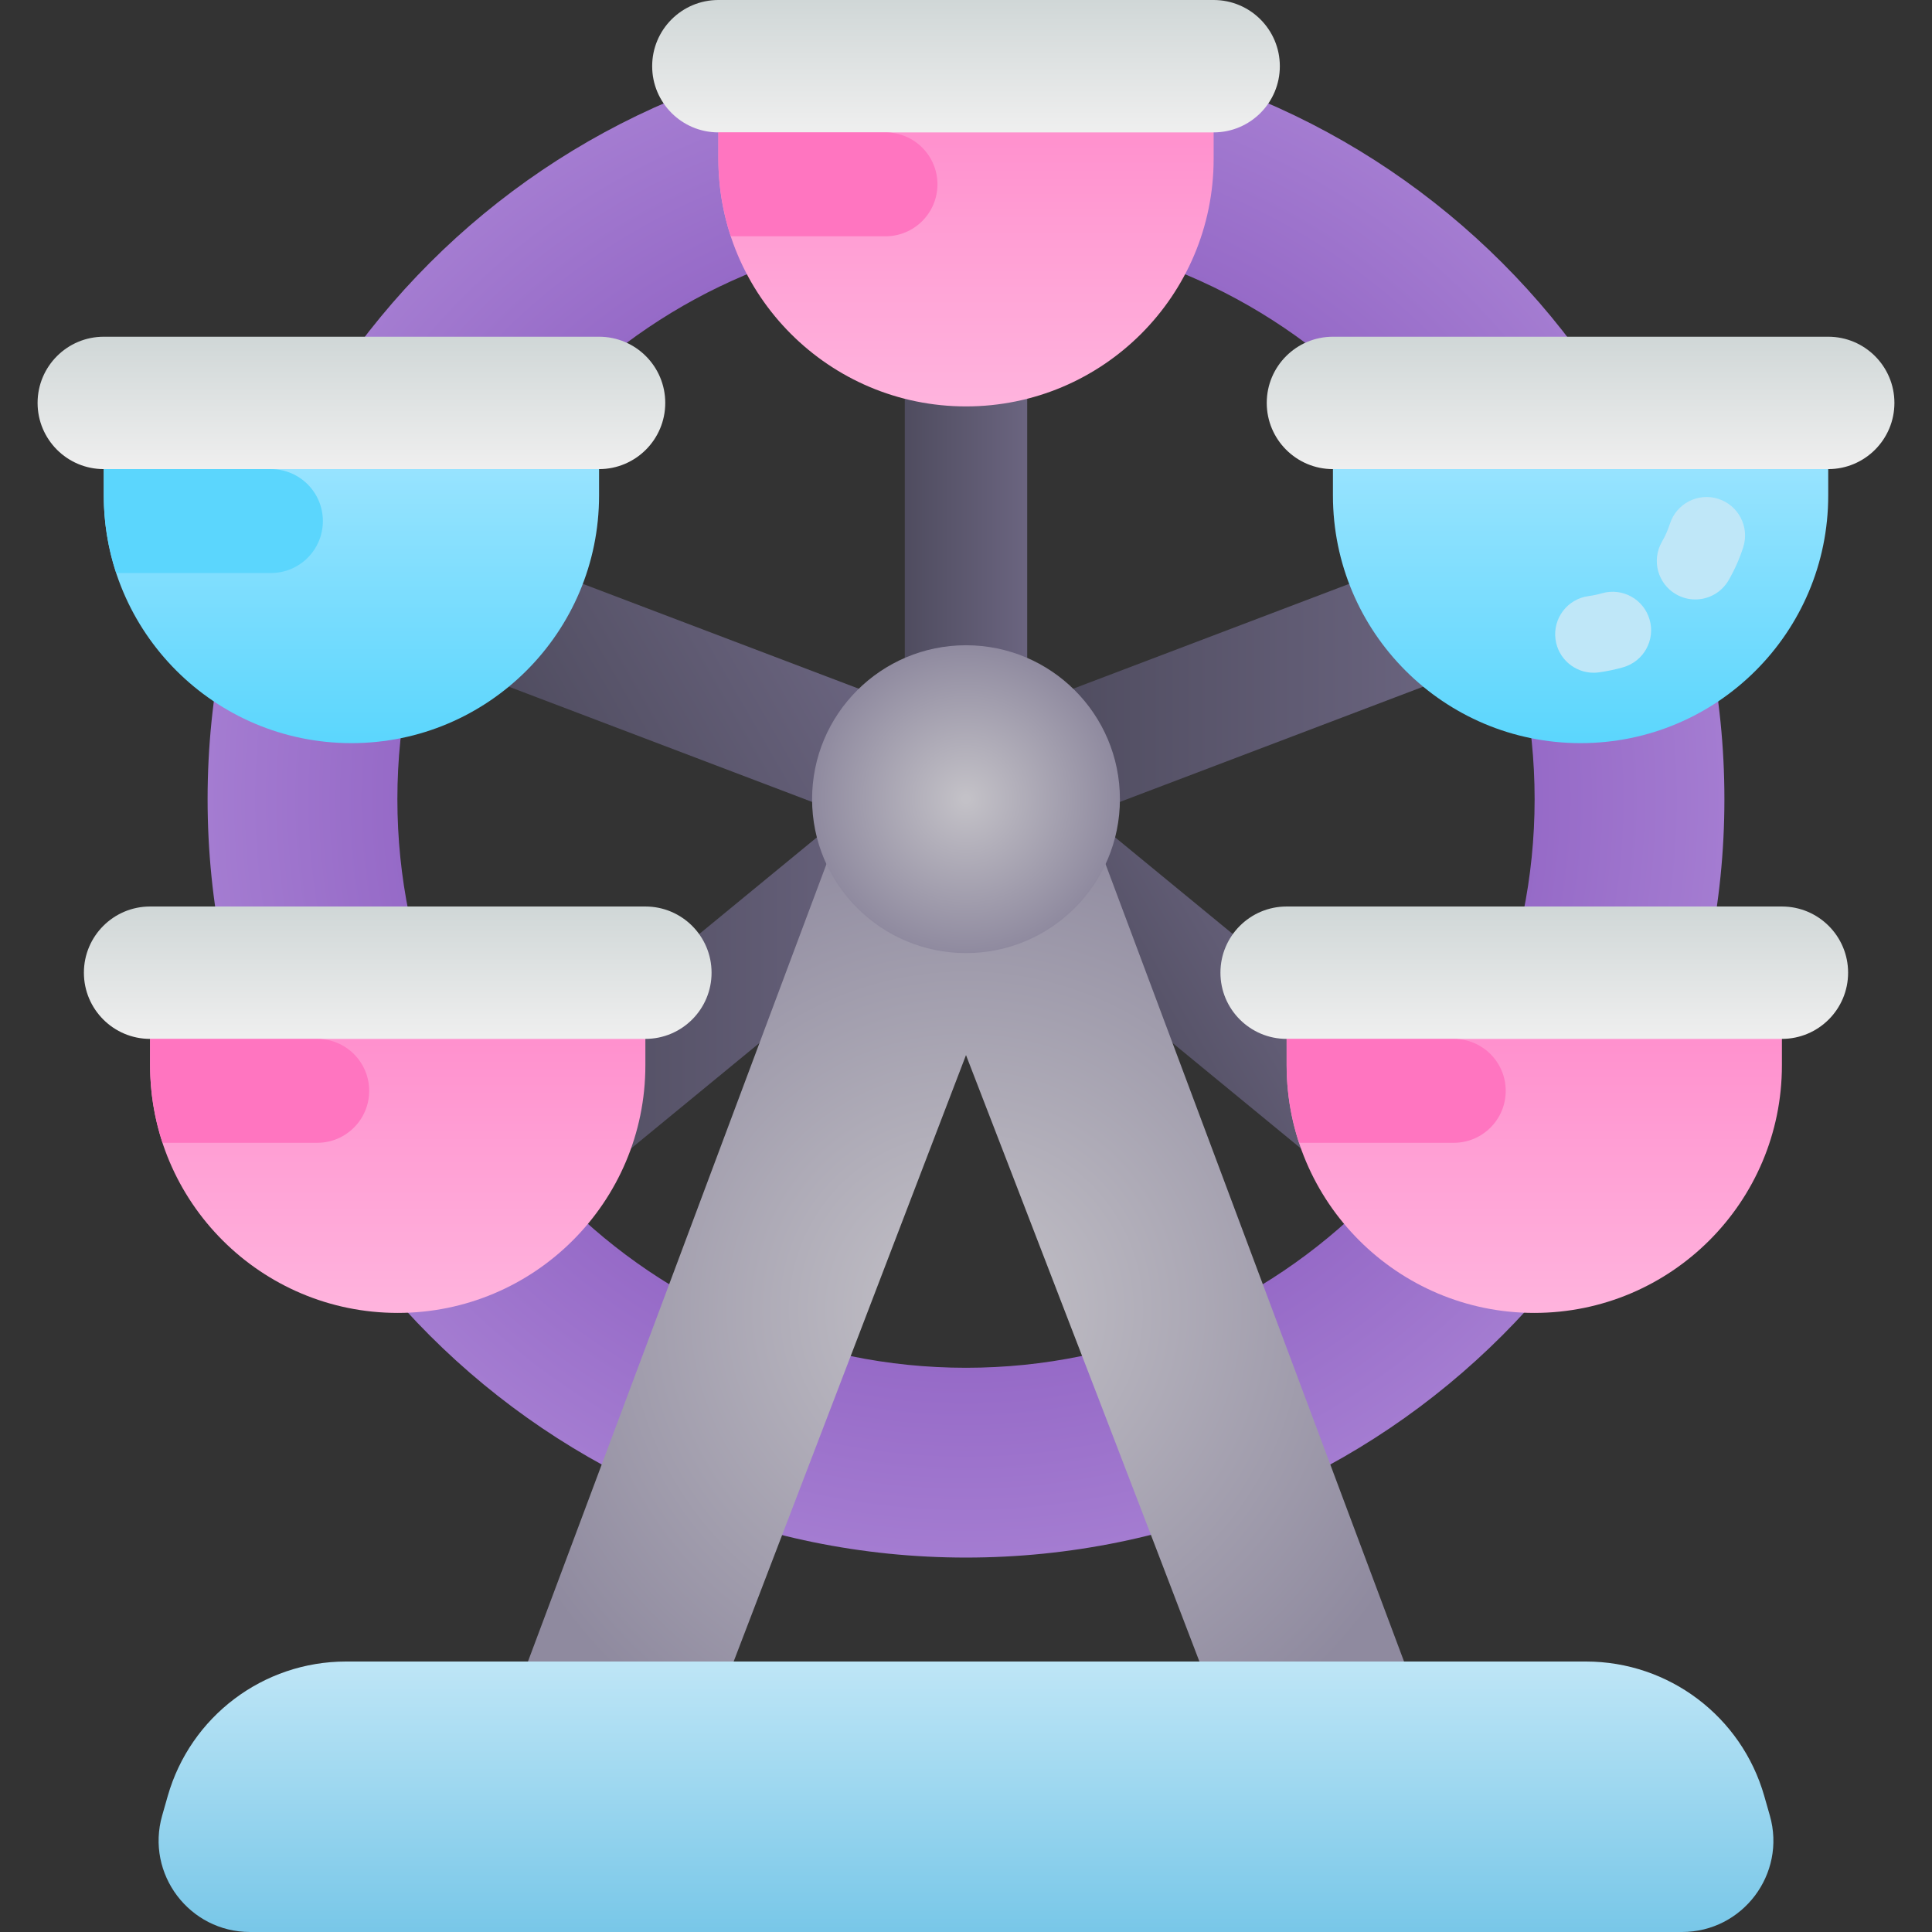 <svg id="Capa_1" enable-background="new 0 0 502 502" height="512" viewBox="0 0 502 502" width="512" xmlns="http://www.w3.org/2000/svg" xmlns:xlink="http://www.w3.org/1999/xlink"><rect x="0" y="0" width="502" height="502" fill="#333333" stroke="none"/><linearGradient id="lg1"><stop offset="0" stop-color="#4f4c5f"/><stop offset=".978" stop-color="#6a647f"/></linearGradient><linearGradient id="SVGID_1_" gradientUnits="userSpaceOnUse" x1="235.097" x2="266.903" xlink:href="#lg1" y1="133.979" y2="133.979"/><linearGradient id="SVGID_2_" gradientUnits="userSpaceOnUse" x1="139.308" x2="214.928" xlink:href="#lg1" y1="200.306" y2="156.647"/><linearGradient id="SVGID_3_" gradientUnits="userSpaceOnUse" x1="140.575" x2="237.384" xlink:href="#lg1" y1="257.281" y2="257.281"/><linearGradient id="SVGID_4_" gradientUnits="userSpaceOnUse" x1="272.884" x2="376.879" xlink:href="#lg1" y1="178.476" y2="178.476"/><linearGradient id="SVGID_5_" gradientUnits="userSpaceOnUse" x1="285.028" x2="341.013" xlink:href="#lg1" y1="273.442" y2="241.119"/><radialGradient id="SVGID_6_" cx="251" cy="207.651" gradientUnits="userSpaceOnUse" r="197.06"><stop offset=".022" stop-color="#6d36ab"/><stop offset="1" stop-color="#a47cd1"/></radialGradient><linearGradient id="lg2"><stop offset=".021" stop-color="#ffb3dd"/><stop offset="1" stop-color="#ff88ca"/></linearGradient><linearGradient id="SVGID_7_" gradientUnits="userSpaceOnUse" x1="251" x2="251" xlink:href="#lg2" y1="105.599" y2="17.199"/><linearGradient id="lg3"><stop offset="0" stop-color="#d0d7d7"/><stop offset="1" stop-color="#efefef"/></linearGradient><linearGradient id="SVGID_8_" gradientUnits="userSpaceOnUse" x1="251" x2="251" xlink:href="#lg3" y1="0" y2="34.398"/><linearGradient id="lg4"><stop offset=".001" stop-color="#5bd6fd"/><stop offset=".978" stop-color="#a4e6ff"/></linearGradient><linearGradient id="SVGID_9_" gradientUnits="userSpaceOnUse" x1="91.311" x2="91.311" xlink:href="#lg4" y1="193.092" y2="104.692"/><linearGradient id="SVGID_10_" gradientUnits="userSpaceOnUse" x1="91.311" x2="91.311" xlink:href="#lg3" y1="87.493" y2="121.891"/><linearGradient id="SVGID_11_" gradientUnits="userSpaceOnUse" x1="103.344" x2="103.344" xlink:href="#lg2" y1="341.14" y2="252.74"/><linearGradient id="SVGID_12_" gradientUnits="userSpaceOnUse" x1="103.344" x2="103.344" xlink:href="#lg3" y1="235.541" y2="269.939"/><linearGradient id="SVGID_13_" gradientUnits="userSpaceOnUse" x1="410.689" x2="410.689" xlink:href="#lg4" y1="193.092" y2="104.692"/><linearGradient id="SVGID_14_" gradientUnits="userSpaceOnUse" x1="410.689" x2="410.689" xlink:href="#lg3" y1="87.493" y2="121.891"/><linearGradient id="SVGID_15_" gradientUnits="userSpaceOnUse" x1="398.656" x2="398.656" xlink:href="#lg2" y1="341.14" y2="252.74"/><linearGradient id="SVGID_16_" gradientUnits="userSpaceOnUse" x1="398.656" x2="398.656" xlink:href="#lg3" y1="235.541" y2="269.939"/><linearGradient id="lg5"><stop offset=".022" stop-color="#c3c1c7"/><stop offset="1" stop-color="#8f8a9f"/></linearGradient><radialGradient id="SVGID_17_" cx="251" cy="340.264" gradientUnits="userSpaceOnUse" r="130.93" xlink:href="#lg5"/><radialGradient id="SVGID_18_" cx="251" cy="207.651" gradientUnits="userSpaceOnUse" r="39.993" xlink:href="#lg5"/><linearGradient id="SVGID_19_" gradientUnits="userSpaceOnUse" x1="251" x2="251" y1="502" y2="431.72"><stop offset="0" stop-color="#78c7e8"/><stop offset=".979" stop-color="#bde5f6"/></linearGradient><g><path d="m235.097 84.397h31.806v99.164h-31.806z" fill="url(#SVGID_1_)"/><path d="m229.116 181.22-11.297 29.733-92.698-35.221 11.296-29.732z" fill="url(#SVGID_2_)"/><path d="m217.19 213.515 20.194 24.574-76.615 62.957-20.194-24.574z" fill="url(#SVGID_3_)"/><path d="m272.884 181.22 11.297 29.733 92.698-35.221-11.296-29.732z" fill="url(#SVGID_4_)"/><path d="m284.81 213.515-20.194 24.574 76.615 62.957 20.194-24.574z" fill="url(#SVGID_5_)"/><path d="m251 10.591c-108.833 0-197.06 88.227-197.06 197.06s88.227 197.059 197.06 197.059 197.06-88.227 197.06-197.06-88.227-197.059-197.06-197.059zm0 344.806c-81.598 0-147.747-66.148-147.747-147.747s66.149-147.746 147.747-147.746 147.747 66.148 147.747 147.747-66.149 147.746-147.747 147.746z" fill="url(#SVGID_6_)"/><circle cx="251" cy="207.651" fill="none" r="17.235" stroke="#fff" stroke-miterlimit="10"/><path d="m186.654 17.199v24.054c0 35.537 28.809 64.346 64.346 64.346 35.537 0 64.346-28.809 64.346-64.346v-24.054z" fill="url(#SVGID_7_)"/><path d="m315.346 0h-128.692c-9.499 0-17.199 7.7-17.199 17.199s7.7 17.199 17.199 17.199h128.692c9.499 0 17.199-7.7 17.199-17.199s-7.7-17.199-17.199-17.199z" fill="url(#SVGID_8_)"/><path d="m155.657 104.692v24.054c0 35.537-28.809 64.346-64.346 64.346-35.537 0-64.346-28.809-64.346-64.346v-24.054z" fill="url(#SVGID_9_)"/><path d="m26.965 87.493h128.692c9.499 0 17.199 7.7 17.199 17.199s-7.7 17.199-17.199 17.199h-128.692c-9.499 0-17.199-7.7-17.199-17.199s7.7-17.199 17.199-17.199z" fill="url(#SVGID_10_)"/><path d="m167.69 252.74v24.054c0 35.537-28.809 64.346-64.346 64.346-35.537 0-64.346-28.809-64.346-64.346v-24.054z" fill="url(#SVGID_11_)"/><path d="m38.998 235.541h128.692c9.499 0 17.199 7.7 17.199 17.199s-7.7 17.199-17.199 17.199h-128.692c-9.499 0-17.199-7.7-17.199-17.199s7.7-17.199 17.199-17.199z" fill="url(#SVGID_12_)"/><path d="m346.343 104.692v24.054c0 35.537 28.809 64.346 64.346 64.346 35.537 0 64.346-28.809 64.346-64.346v-24.054z" fill="url(#SVGID_13_)"/><g><path d="m414.074 174.798c-4.932 0-9.225-3.649-9.899-8.672-.734-5.474 3.108-10.506 8.582-11.241 1.176-.158 2.35-.404 3.488-.732 5.307-1.53 10.849 1.532 12.378 6.839s-1.532 10.849-6.839 12.378c-2.079.599-4.222 1.049-6.368 1.337-.45.062-.899.091-1.342.091z" fill="#bfe7f8"/></g><g><path d="m440.485 155.759c-1.698 0-3.417-.432-4.993-1.343-4.782-2.763-6.419-8.879-3.657-13.661.857-1.483 1.552-3.051 2.067-4.661 1.683-5.26 7.312-8.16 12.572-6.477s8.16 7.312 6.477 12.572c-.95 2.969-2.228 5.852-3.798 8.57-1.852 3.208-5.213 5-8.668 5z" fill="#bfe7f8"/></g><path d="m475.035 87.493h-128.692c-9.499 0-17.199 7.7-17.199 17.199s7.7 17.199 17.199 17.199h128.692c9.499 0 17.199-7.7 17.199-17.199s-7.7-17.199-17.199-17.199z" fill="url(#SVGID_14_)"/><path d="m334.31 252.74v24.054c0 35.537 28.809 64.346 64.346 64.346 35.537 0 64.346-28.809 64.346-64.346v-24.054z" fill="url(#SVGID_15_)"/><path d="m463.002 235.541h-128.692c-9.499 0-17.199 7.7-17.199 17.199s7.7 17.199 17.199 17.199h128.692c9.499 0 17.199-7.7 17.199-17.199s-7.7-17.199-17.199-17.199z" fill="url(#SVGID_16_)"/><path d="m251 274.148s69.631 180.028 76.139 198.728h53.085l-99.28-265.226h-59.888l-99.28 265.226h53.085z" fill="url(#SVGID_17_)"/><circle cx="251" cy="207.651" fill="url(#SVGID_18_)" r="39.993"/><path d="m459.865 471.743-1.445-5.063c-5.904-20.691-24.813-34.959-46.33-34.959h-322.18c-21.517 0-40.426 14.268-46.33 34.959l-1.445 5.063c-4.327 15.165 7.06 30.257 22.831 30.257h372.068c15.771 0 27.158-15.092 22.831-30.257z" fill="url(#SVGID_19_)"/><g fill="#ff75c0"><path d="m230.083 34.398h-43.429v6.854c0 7.039 1.146 13.807 3.235 20.146h40.194c7.456 0 13.5-6.044 13.5-13.5s-6.044-13.5-13.5-13.5z"/><path d="m82.426 269.939h-43.428v6.854c0 7.039 1.146 13.807 3.235 20.146h40.194c7.456 0 13.5-6.044 13.5-13.5s-6.045-13.5-13.501-13.5z"/><path d="m377.739 269.939h-43.429v6.854c0 7.039 1.146 13.807 3.235 20.146h40.194c7.456 0 13.5-6.044 13.5-13.5s-6.044-13.5-13.5-13.5z"/></g><path d="m70.394 121.891h-43.429v6.854c0 7.039 1.146 13.807 3.235 20.146h40.194c7.456 0 13.5-6.044 13.5-13.5s-6.044-13.5-13.5-13.5z" fill="#5bd6fd"/></g></svg>